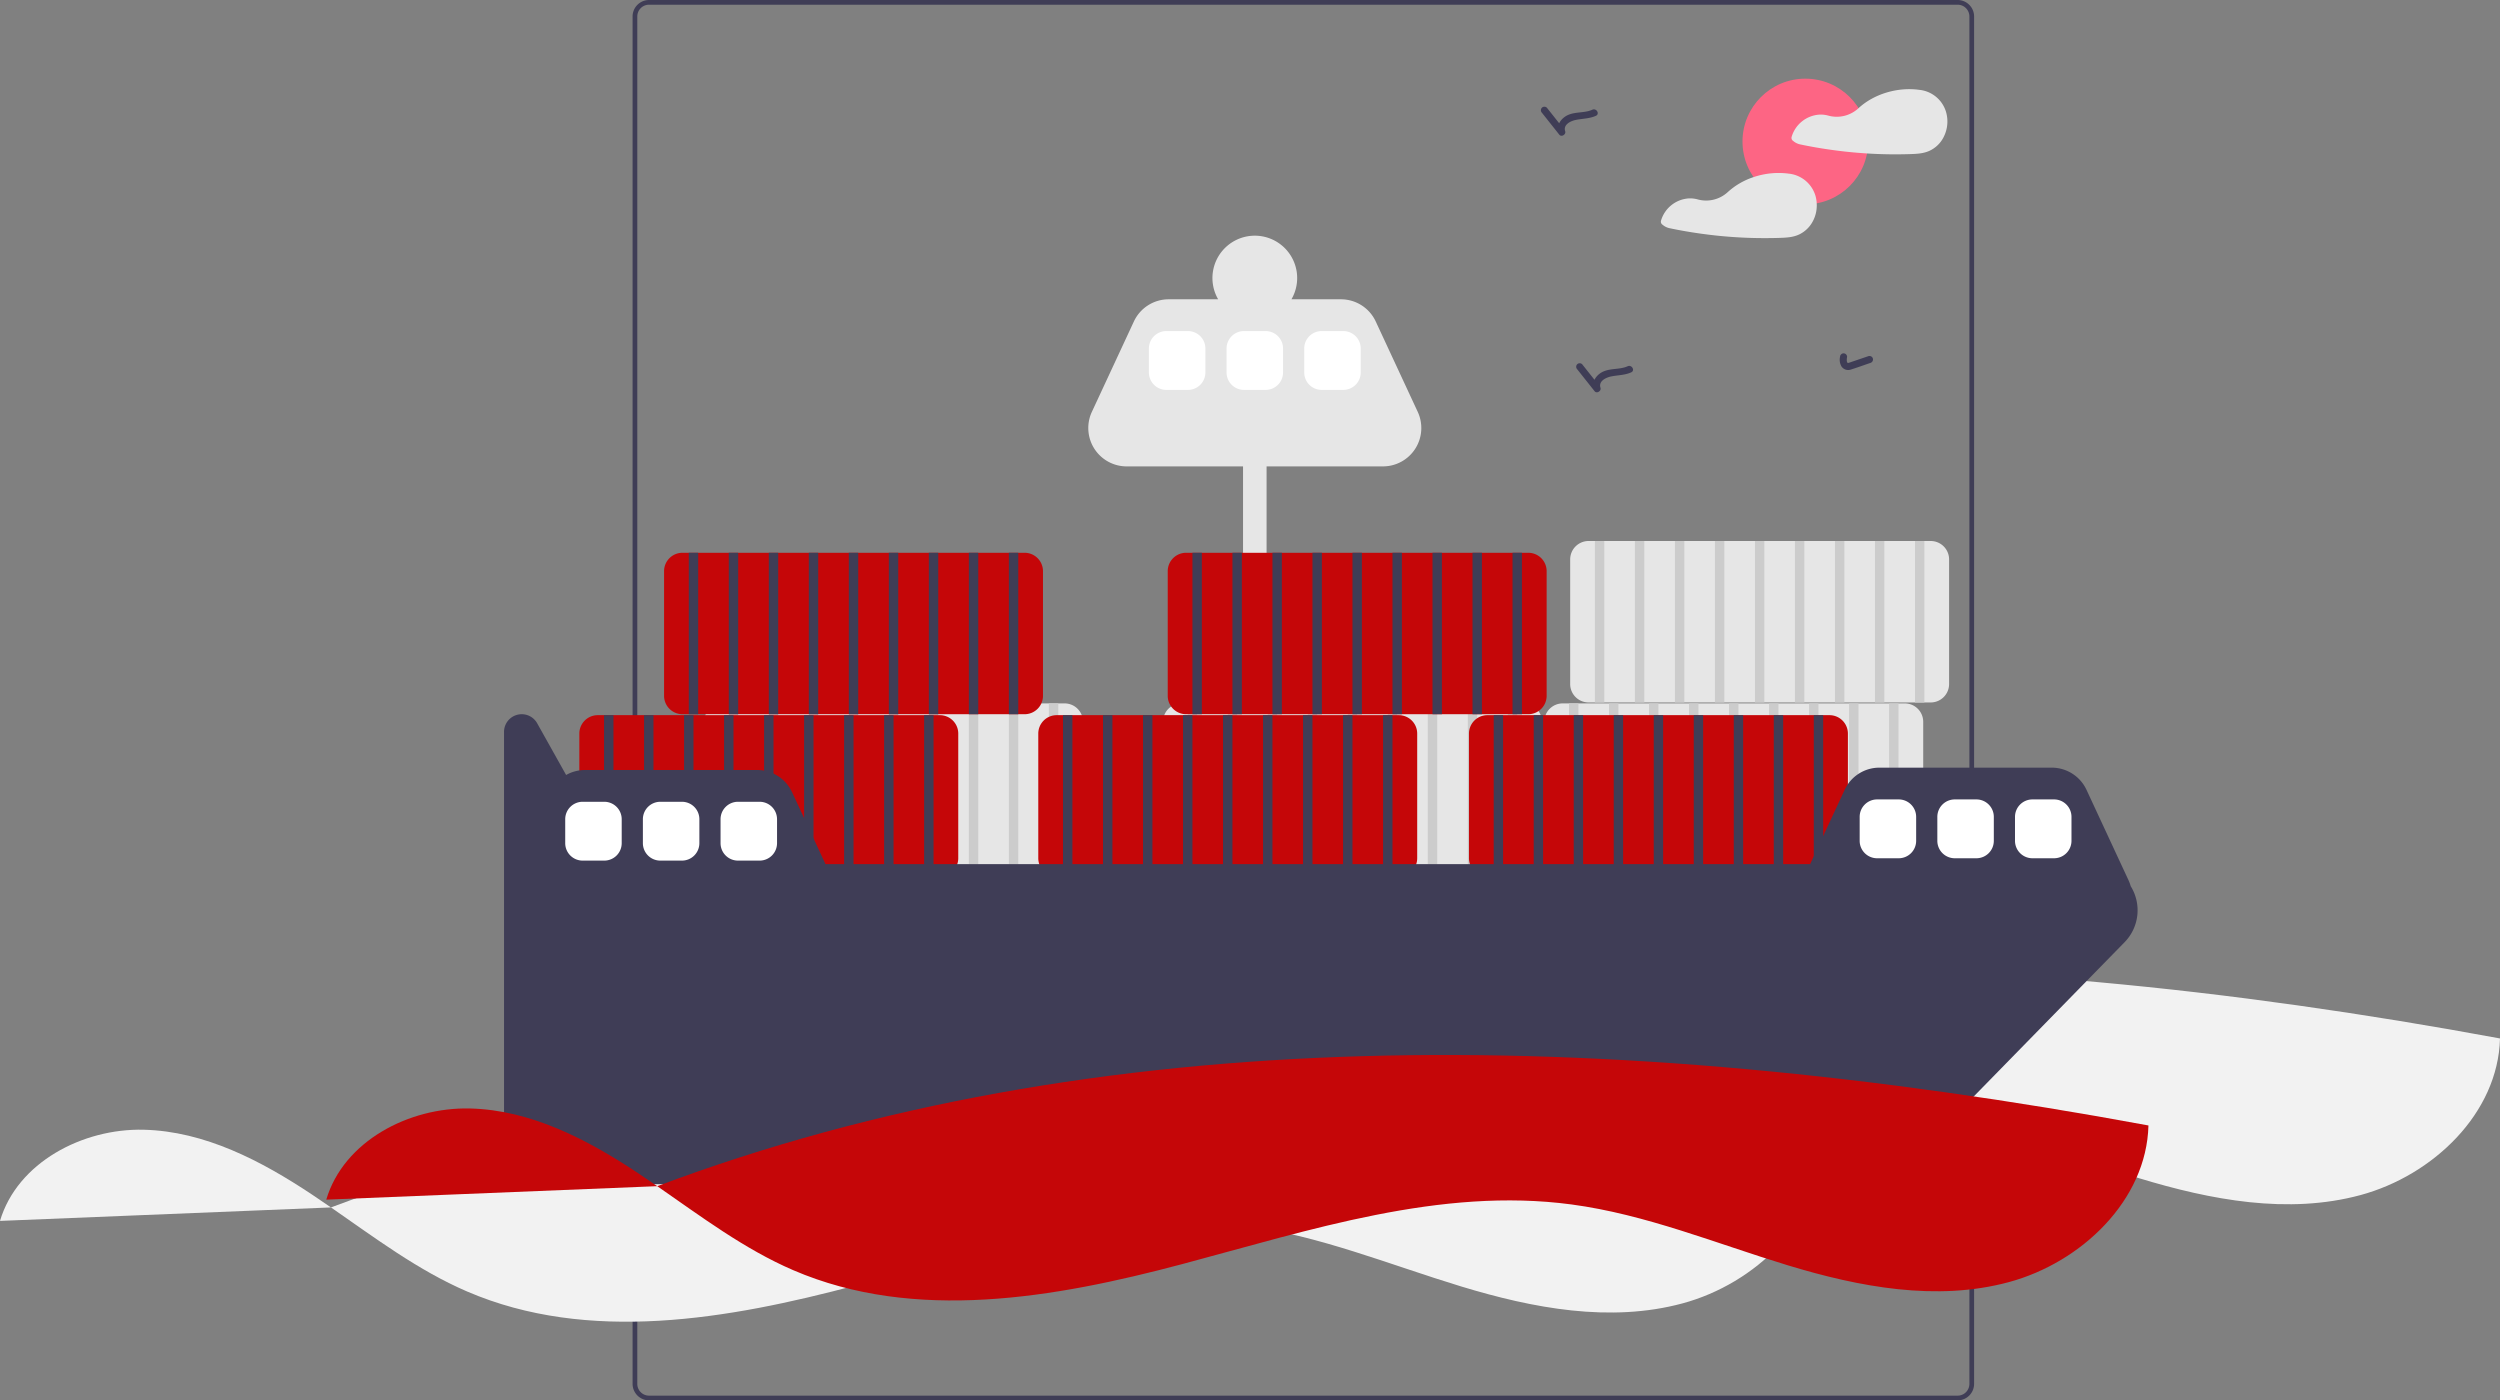 <svg xmlns="http://www.w3.org/2000/svg" data-name="Layer 1" width="1062.23" height="595" viewBox="0 0 1062.23 595" xmlns:xlink="http://www.w3.org/1999/xlink"><rect x="0" y="0" width="1062.23" height="595" fill="#808080" stroke="none"/><path d="M702.771,153.766q-.84-.51-1.68-.99H642.652c-.42.66-.82,1.33-1.21,2h63.01C703.892,154.436,703.332,154.106,702.771,153.766Zm-386.5,197.47v14.9c.25.02.51.02.76.03l-.5,28.64-.26-.14v2.82l.21.11-.21,12.01v41.4h2v-106.52Q317.432,347.726,316.271,351.236Zm386.5-197.47q-.84-.51-1.68-.99H642.652c-.42.66-.82,1.33-1.21,2h63.01C703.892,154.436,703.332,154.106,702.771,153.766Zm176.5-.99h-556a7.008,7.008,0,0,0-7,7v581a7.015,7.015,0,0,0,7,7h556a7.008,7.008,0,0,0,7-7v-581A7.008,7.008,0,0,0,879.271,152.776Zm5,588a5.002,5.002,0,0,1-5,5h-556a5.002,5.002,0,0,1-5-5v-581a5.008,5.008,0,0,1,5-5h556a5.008,5.008,0,0,1,5,5Z" transform="translate(-47.491 -152.776)" fill="#3f3d56"/><path d="M396.54,586.789c-25.906-.62-53.677,13.895-61.049,38.738l140.624-5.725q-3.989-2.757-8.014-5.446C446.525,600.006,422.446,587.41,396.54,586.789Z" transform="translate(-47.491 -152.776)" fill="#f2f2f2"/><path d="M476.116,619.802c18.7,12.926,36.95,26.722,57.787,35.695,51.594,22.22,110.988,11.857,165.275-2.585,54.287-14.442,109.703-32.792,165.383-25.348,31.573,4.221,61.382,16.574,91.858,25.841s63.267,15.473,94.016,7.153c30.748-8.321,58.483-34.706,59.287-66.55C877.589,551.089,662.376,549.815,476.116,619.802Z" transform="translate(-47.491 -152.776)" fill="#f2f2f2"/><path d="M108.54,632.789c-25.906-.62-53.677,13.895-61.049,38.738l140.624-5.725q-3.989-2.757-8.014-5.446C158.525,646.006,134.446,633.41,108.54,632.789Z" transform="translate(-47.491 -152.776)" fill="#f2f2f2"/><path d="M188.116,665.802c18.7,12.926,36.95,26.722,57.787,35.695,51.594,22.22,110.988,11.857,165.275-2.585,54.287-14.442,109.703-32.792,165.383-25.348,31.573,4.221,61.382,16.574,91.858,25.841s63.267,15.473,94.016,7.153c30.748-8.321,58.483-34.706,59.287-66.55C589.589,597.089,374.376,595.815,188.116,665.802Z" transform="translate(-47.491 -152.776)" fill="#f2f2f2"/><path d="M499.828,451.644h-145.36a7.825,7.825,0,0,0-7.82,7.82v52.96a7.825,7.825,0,0,0,7.82,7.82h145.36a7.825,7.825,0,0,0,7.82-7.82v-52.96A7.825,7.825,0,0,0,499.828,451.644Z" transform="translate(-47.491 -152.776)" fill="#e6e6e6"/><rect x="309.657" y="298.868" width="4" height="68.6" fill="#ccc"/><rect x="326.657" y="298.868" width="4" height="68.6" fill="#ccc"/><rect x="343.657" y="298.868" width="4" height="68.6" fill="#ccc"/><rect x="360.657" y="298.868" width="4" height="68.6" fill="#ccc"/><rect x="377.657" y="298.868" width="4" height="68.6" fill="#ccc"/><rect x="394.657" y="298.868" width="4" height="68.6" fill="#ccc"/><rect x="411.657" y="298.868" width="4" height="68.6" fill="#ccc"/><rect x="428.657" y="298.868" width="4" height="68.6" fill="#ccc"/><rect x="445.657" y="298.868" width="4" height="68.6" fill="#ccc"/><path d="M649.877,327.771l-17.846-38.396a16.302,16.302,0,0,0-14.783-9.431h-21.028a18,18,0,1,0-31.145,0H544.048a16.302,16.302,0,0,0-14.783,9.431L511.418,327.771a16.302,16.302,0,0,0,14.783,23.173h49.446v186h10v-186h49.446A16.302,16.302,0,0,0,649.877,327.771Z" transform="translate(-47.491 -152.776)" fill="#e6e6e6"/><path d="M856.828,451.644h-145.36a7.825,7.825,0,0,0-7.82,7.82v52.96a7.825,7.825,0,0,0,7.82,7.82h145.36a7.825,7.825,0,0,0,7.82-7.82v-52.96A7.825,7.825,0,0,0,856.828,451.644Z" transform="translate(-47.491 -152.776)" fill="#e6e6e6"/><rect x="666.657" y="298.868" width="4" height="68.6" fill="#ccc"/><rect x="683.657" y="298.868" width="4" height="68.6" fill="#ccc"/><rect x="700.657" y="298.868" width="4" height="68.6" fill="#ccc"/><rect x="717.657" y="298.868" width="4" height="68.6" fill="#ccc"/><rect x="734.657" y="298.868" width="4" height="68.6" fill="#ccc"/><rect x="751.657" y="298.868" width="4" height="68.6" fill="#ccc"/><rect x="768.657" y="298.868" width="4" height="68.6" fill="#ccc"/><rect x="785.657" y="298.868" width="4" height="68.6" fill="#ccc"/><rect x="802.657" y="298.868" width="4" height="68.6" fill="#ccc"/><path d="M694.828,451.644h-145.36a7.825,7.825,0,0,0-7.82,7.82v52.96a7.825,7.825,0,0,0,7.82,7.82h145.36a7.825,7.825,0,0,0,7.82-7.82v-52.96A7.825,7.825,0,0,0,694.828,451.644Z" transform="translate(-47.491 -152.776)" fill="#e6e6e6"/><rect x="504.657" y="298.868" width="4" height="68.6" fill="#ccc"/><rect x="521.657" y="298.868" width="4" height="68.6" fill="#ccc"/><rect x="538.657" y="298.868" width="4" height="68.6" fill="#ccc"/><rect x="555.657" y="298.868" width="4" height="68.6" fill="#ccc"/><rect x="572.657" y="298.868" width="4" height="68.6" fill="#ccc"/><rect x="589.657" y="298.868" width="4" height="68.6" fill="#ccc"/><rect x="606.657" y="298.868" width="4" height="68.6" fill="#ccc"/><rect x="623.657" y="298.868" width="4" height="68.6" fill="#ccc"/><rect x="640.657" y="298.868" width="4" height="68.6" fill="#ccc"/><path d="M867.828,382.644h-145.36a7.825,7.825,0,0,0-7.82,7.82v52.96a7.825,7.825,0,0,0,7.82,7.82h145.36a7.825,7.825,0,0,0,7.82-7.82v-52.96A7.825,7.825,0,0,0,867.828,382.644Z" transform="translate(-47.491 -152.776)" fill="#e6e6e6"/><rect x="677.657" y="229.868" width="4" height="68.6" fill="#ccc"/><rect x="694.657" y="229.868" width="4" height="68.6" fill="#ccc"/><rect x="711.657" y="229.868" width="4" height="68.6" fill="#ccc"/><rect x="728.657" y="229.868" width="4" height="68.6" fill="#ccc"/><rect x="745.657" y="229.868" width="4" height="68.6" fill="#ccc"/><rect x="762.657" y="229.868" width="4" height="68.6" fill="#ccc"/><rect x="779.657" y="229.868" width="4" height="68.6" fill="#ccc"/><rect x="796.657" y="229.868" width="4" height="68.6" fill="#ccc"/><rect x="813.657" y="229.868" width="4" height="68.6" fill="#ccc"/><path d="M824.828,456.644h-145.36a7.825,7.825,0,0,0-7.82,7.82v52.96a7.825,7.825,0,0,0,7.82,7.82h145.36a7.825,7.825,0,0,0,7.82-7.82v-52.96A7.825,7.825,0,0,0,824.828,456.644Z" transform="translate(-47.491 -152.776)" fill="#c50608"/><rect x="634.657" y="303.868" width="4" height="68.6" fill="#3f3d56"/><rect x="651.657" y="303.868" width="4" height="68.6" fill="#3f3d56"/><rect x="668.657" y="303.868" width="4" height="68.6" fill="#3f3d56"/><rect x="685.657" y="303.868" width="4" height="68.6" fill="#3f3d56"/><rect x="702.657" y="303.868" width="4" height="68.6" fill="#3f3d56"/><rect x="719.657" y="303.868" width="4" height="68.6" fill="#3f3d56"/><rect x="736.657" y="303.868" width="4" height="68.6" fill="#3f3d56"/><rect x="753.657" y="303.868" width="4" height="68.6" fill="#3f3d56"/><rect x="770.657" y="303.868" width="4" height="68.6" fill="#3f3d56"/><path d="M641.828,456.644h-145.36a7.825,7.825,0,0,0-7.82,7.82v52.96a7.825,7.825,0,0,0,7.82,7.82h145.36a7.825,7.825,0,0,0,7.82-7.82v-52.96A7.825,7.825,0,0,0,641.828,456.644Z" transform="translate(-47.491 -152.776)" fill="#c50608"/><rect x="451.657" y="303.868" width="4" height="68.6" fill="#3f3d56"/><rect x="468.657" y="303.868" width="4" height="68.6" fill="#3f3d56"/><rect x="485.657" y="303.868" width="4" height="68.6" fill="#3f3d56"/><rect x="502.657" y="303.868" width="4" height="68.6" fill="#3f3d56"/><rect x="519.657" y="303.868" width="4" height="68.6" fill="#3f3d56"/><rect x="536.657" y="303.868" width="4" height="68.6" fill="#3f3d56"/><rect x="553.657" y="303.868" width="4" height="68.6" fill="#3f3d56"/><rect x="570.657" y="303.868" width="4" height="68.6" fill="#3f3d56"/><rect x="587.657" y="303.868" width="4" height="68.6" fill="#3f3d56"/><path d="M696.828,387.644h-145.36a7.825,7.825,0,0,0-7.82,7.82v52.96a7.825,7.825,0,0,0,7.82,7.82h145.36a7.825,7.825,0,0,0,7.82-7.82v-52.96A7.825,7.825,0,0,0,696.828,387.644Z" transform="translate(-47.491 -152.776)" fill="#c50608"/><rect x="506.657" y="234.868" width="4" height="68.6" fill="#3f3d56"/><rect x="523.657" y="234.868" width="4" height="68.6" fill="#3f3d56"/><rect x="540.657" y="234.868" width="4" height="68.6" fill="#3f3d56"/><rect x="557.657" y="234.868" width="4" height="68.6" fill="#3f3d56"/><rect x="574.657" y="234.868" width="4" height="68.6" fill="#3f3d56"/><rect x="591.657" y="234.868" width="4" height="68.6" fill="#3f3d56"/><rect x="608.657" y="234.868" width="4" height="68.6" fill="#3f3d56"/><rect x="625.657" y="234.868" width="4" height="68.6" fill="#3f3d56"/><rect x="642.657" y="234.868" width="4" height="68.6" fill="#3f3d56"/><path d="M446.828,456.644h-145.36a7.825,7.825,0,0,0-7.82,7.82v52.96a7.825,7.825,0,0,0,7.82,7.82h145.36a7.825,7.825,0,0,0,7.82-7.82v-52.96A7.825,7.825,0,0,0,446.828,456.644Z" transform="translate(-47.491 -152.776)" fill="#c50608"/><rect x="256.657" y="303.868" width="4" height="68.6" fill="#3f3d56"/><rect x="273.657" y="303.868" width="4" height="68.6" fill="#3f3d56"/><rect x="290.657" y="303.868" width="4" height="68.6" fill="#3f3d56"/><rect x="307.657" y="303.868" width="4" height="68.6" fill="#3f3d56"/><rect x="324.657" y="303.868" width="4" height="68.6" fill="#3f3d56"/><rect x="341.657" y="303.868" width="4" height="68.6" fill="#3f3d56"/><rect x="358.657" y="303.868" width="4" height="68.6" fill="#3f3d56"/><rect x="375.657" y="303.868" width="4" height="68.6" fill="#3f3d56"/><rect x="392.657" y="303.868" width="4" height="68.6" fill="#3f3d56"/><path d="M482.828,387.644h-145.36a7.825,7.825,0,0,0-7.82,7.82v52.96a7.825,7.825,0,0,0,7.82,7.82h145.36a7.825,7.825,0,0,0,7.82-7.82v-52.96A7.825,7.825,0,0,0,482.828,387.644Z" transform="translate(-47.491 -152.776)" fill="#c50608"/><rect x="292.657" y="234.868" width="4" height="68.6" fill="#3f3d56"/><rect x="309.657" y="234.868" width="4" height="68.6" fill="#3f3d56"/><rect x="326.657" y="234.868" width="4" height="68.6" fill="#3f3d56"/><rect x="343.657" y="234.868" width="4" height="68.6" fill="#3f3d56"/><rect x="360.657" y="234.868" width="4" height="68.6" fill="#3f3d56"/><rect x="377.657" y="234.868" width="4" height="68.6" fill="#3f3d56"/><rect x="394.657" y="234.868" width="4" height="68.6" fill="#3f3d56"/><rect x="411.657" y="234.868" width="4" height="68.6" fill="#3f3d56"/><rect x="428.657" y="234.868" width="4" height="68.6" fill="#3f3d56"/><path d="M952.804,529.294a16.672,16.672,0,0,0-.927-2.523l-17.846-38.396a16.302,16.302,0,0,0-14.783-9.431H846.048a16.302,16.302,0,0,0-14.783,9.431l-14.673,31.569H398.239l-14.208-30.569a16.302,16.302,0,0,0-14.783-9.431H296.048a16.276,16.276,0,0,0-8.015,2.115l-12.308-21.978a7.518,7.518,0,0,0-14.077,3.673V636.361a19.583,19.583,0,0,0,19.583,19.583H841.408a19.583,19.583,0,0,0,14.001-5.891l94.699-96.835A19.41,19.41,0,0,0,952.804,529.294Z" transform="translate(-47.491 -152.776)" fill="#3f3d56"/><path d="M854.247,517.444h-9.197a7.41,7.41,0,0,1-7.401-7.401V499.845a7.41,7.41,0,0,1,7.401-7.401h9.197a7.41,7.41,0,0,1,7.401,7.401v10.197A7.41,7.41,0,0,1,854.247,517.444Z" transform="translate(-47.491 -152.776)" fill="#fff"/><path d="M887.247,517.444h-9.197a7.41,7.41,0,0,1-7.401-7.401V499.845a7.41,7.41,0,0,1,7.401-7.401h9.197a7.41,7.41,0,0,1,7.401,7.401v10.197A7.41,7.41,0,0,1,887.247,517.444Z" transform="translate(-47.491 -152.776)" fill="#fff"/><path d="M920.247,517.444h-9.197a7.41,7.41,0,0,1-7.401-7.401V499.845a7.41,7.41,0,0,1,7.401-7.401h9.197a7.41,7.41,0,0,1,7.401,7.401v10.197A7.41,7.41,0,0,1,920.247,517.444Z" transform="translate(-47.491 -152.776)" fill="#fff"/><path d="M552.247,318.444h-9.197a7.41,7.41,0,0,1-7.401-7.401V300.845a7.41,7.41,0,0,1,7.401-7.401h9.197a7.41,7.41,0,0,1,7.401,7.401v10.197A7.41,7.41,0,0,1,552.247,318.444Z" transform="translate(-47.491 -152.776)" fill="#fff"/><path d="M585.247,318.444h-9.197a7.41,7.41,0,0,1-7.401-7.401V300.845a7.41,7.41,0,0,1,7.401-7.401h9.197a7.41,7.41,0,0,1,7.401,7.401v10.197A7.41,7.41,0,0,1,585.247,318.444Z" transform="translate(-47.491 -152.776)" fill="#fff"/><path d="M618.247,318.444h-9.197a7.41,7.41,0,0,1-7.401-7.401V300.845a7.41,7.41,0,0,1,7.401-7.401h9.197a7.41,7.41,0,0,1,7.401,7.401v10.197A7.41,7.41,0,0,1,618.247,318.444Z" transform="translate(-47.491 -152.776)" fill="#fff"/><path d="M304.247,518.444h-9.197a7.41,7.41,0,0,1-7.401-7.401V500.845a7.41,7.41,0,0,1,7.401-7.401h9.197a7.41,7.41,0,0,1,7.401,7.401v10.197A7.41,7.41,0,0,1,304.247,518.444Z" transform="translate(-47.491 -152.776)" fill="#fff"/><path d="M337.247,518.444h-9.197a7.41,7.41,0,0,1-7.401-7.401V500.845a7.41,7.41,0,0,1,7.401-7.401h9.197a7.41,7.41,0,0,1,7.401,7.401v10.197A7.41,7.41,0,0,1,337.247,518.444Z" transform="translate(-47.491 -152.776)" fill="#fff"/><path d="M370.247,518.444h-9.197a7.41,7.41,0,0,1-7.401-7.401V500.845a7.41,7.41,0,0,1,7.401-7.401h9.197a7.41,7.41,0,0,1,7.401,7.401v10.197A7.41,7.41,0,0,1,370.247,518.444Z" transform="translate(-47.491 -152.776)" fill="#fff"/><path d="M247.171,623.759c-25.906-.62-53.677,13.895-61.049,38.738l140.624-5.725q-3.989-2.757-8.014-5.446C297.156,636.975,273.076,624.379,247.171,623.759Z" transform="translate(-47.491 -152.776)" fill="#c50608"/><path d="M326.746,656.772c18.7,12.926,36.95,26.722,57.787,35.695C436.127,714.687,495.521,704.324,549.808,689.882s109.703-32.792,165.383-25.348c31.573,4.221,61.382,16.574,91.858,25.841s63.267,15.473,94.016,7.153c30.748-8.321,58.483-34.706,59.287-66.55C728.219,588.059,513.007,586.784,326.746,656.772Z" transform="translate(-47.491 -152.776)" fill="#c50608"/><circle cx="767.076" cy="60.127" r="26.701" fill="#fd6584"/><path d="M874.326,200.259a13.235,13.235,0,0,0-11.17-9.29,1.081,1.081,0,0,0-.18,0,1.418,1.418,0,0,0-.22-.05c-8.94-1.16-18.88,1.66-25.57,7.8l-.073.067a13.543,13.543,0,0,1-12.826,3.106,11.891,11.891,0,0,0-3.761-.414,13.184,13.184,0,0,0-11.8,9.51,1.526,1.526,0,0,0,.69,1.69,6.673,6.673,0,0,0,2.79,1.42c2.21.47,4.44.9,6.67,1.29q6.54,1.14,13.15,1.85,4.365.465,8.75.74c6.04.38,12.11.47,18.16.28,3-.1,5.88-.2,8.62-1.52a12.798,12.798,0,0,0,4.95-4.31A14.548,14.548,0,0,0,874.326,200.259Z" transform="translate(-47.491 -152.776)" fill="#e6e6e6"/><path d="M819.396,239.159a13.652,13.652,0,0,0-.56-3.3,13.26,13.26,0,0,0-11.18-9.29.965.965,0,0,0-.17,0,1.887,1.887,0,0,0-.23-.05,33.194,33.194,0,0,0-14.69,1.51,30.318,30.318,0,0,0-10.947,6.351,13.536,13.536,0,0,1-12.827,3.113,11.926,11.926,0,0,0-3.767-.414,13.183,13.183,0,0,0-11.8,9.51,1.555,1.555,0,0,0,.69,1.69,6.733,6.733,0,0,0,2.79,1.42c2.22.47,4.44.9,6.68,1.29q6.54,1.14,13.14,1.85a195.166,195.166,0,0,0,26.92,1.02c2.99-.1,5.88-.2,8.62-1.52a12.77,12.77,0,0,0,4.94-4.31A14.264,14.264,0,0,0,819.396,239.159Z" transform="translate(-47.491 -152.776)" fill="#e6e6e6"/><path d="M829.308,304.405a5.61,5.61,0,0,0,.625,4.084,3.408,3.408,0,0,0,3.962,1.311c2.797-.868,5.556-1.885,8.33-2.828a1.535,1.535,0,0,0,1.048-1.845,1.515,1.515,0,0,0-1.845-1.048l-6.93,2.355c-.523.178-1.044.38-1.576.525-.056.015-.259.06-.248.059.026-.002.184.015.008.002q-.15-.045.002.02l-.133-.075c.121.101-.015-.013-.056-.056-.037-.037-.145-.186-.061-.064a1.855,1.855,0,0,1-.157-.276c.073.162-.064-.239-.074-.294a6.424,6.424,0,0,1,.106-1.871,1.507,1.507,0,0,0-1.5-1.5,1.539,1.539,0,0,0-1.5,1.5Z" transform="translate(-47.491 -152.776)" fill="#3f3d56"/><path d="M717.627,309.672l7.393,9.322c.941,1.186,2.958-.098,2.507-1.459-.922-2.784,2.259-4.336,4.455-4.794,2.913-.608,5.837-.51,8.601-1.762,1.756-.795.233-3.382-1.514-2.59-3.234,1.465-7.004.793-10.278,2.218-2.927,1.273-5.241,4.449-4.156,7.726L727.141,316.873l-7.393-9.322a1.51,1.51,0,0,0-2.121,0,1.535,1.535,0,0,0,0,2.121Z" transform="translate(-47.491 -152.776)" fill="#3f3d56"/><path d="M702.627,200.672l7.393,9.322c.941,1.186,2.958-.098,2.507-1.459-.922-2.784,2.259-4.336,4.455-4.794,2.913-.608,5.837-.51,8.601-1.762,1.756-.795.233-3.382-1.514-2.59-3.234,1.465-7.004.793-10.278,2.218-2.927,1.273-5.241,4.449-4.156,7.726L712.141,207.873l-7.393-9.322a1.51,1.51,0,0,0-2.121,0,1.535,1.535,0,0,0,0,2.121Z" transform="translate(-47.491 -152.776)" fill="#3f3d56"/></svg>
